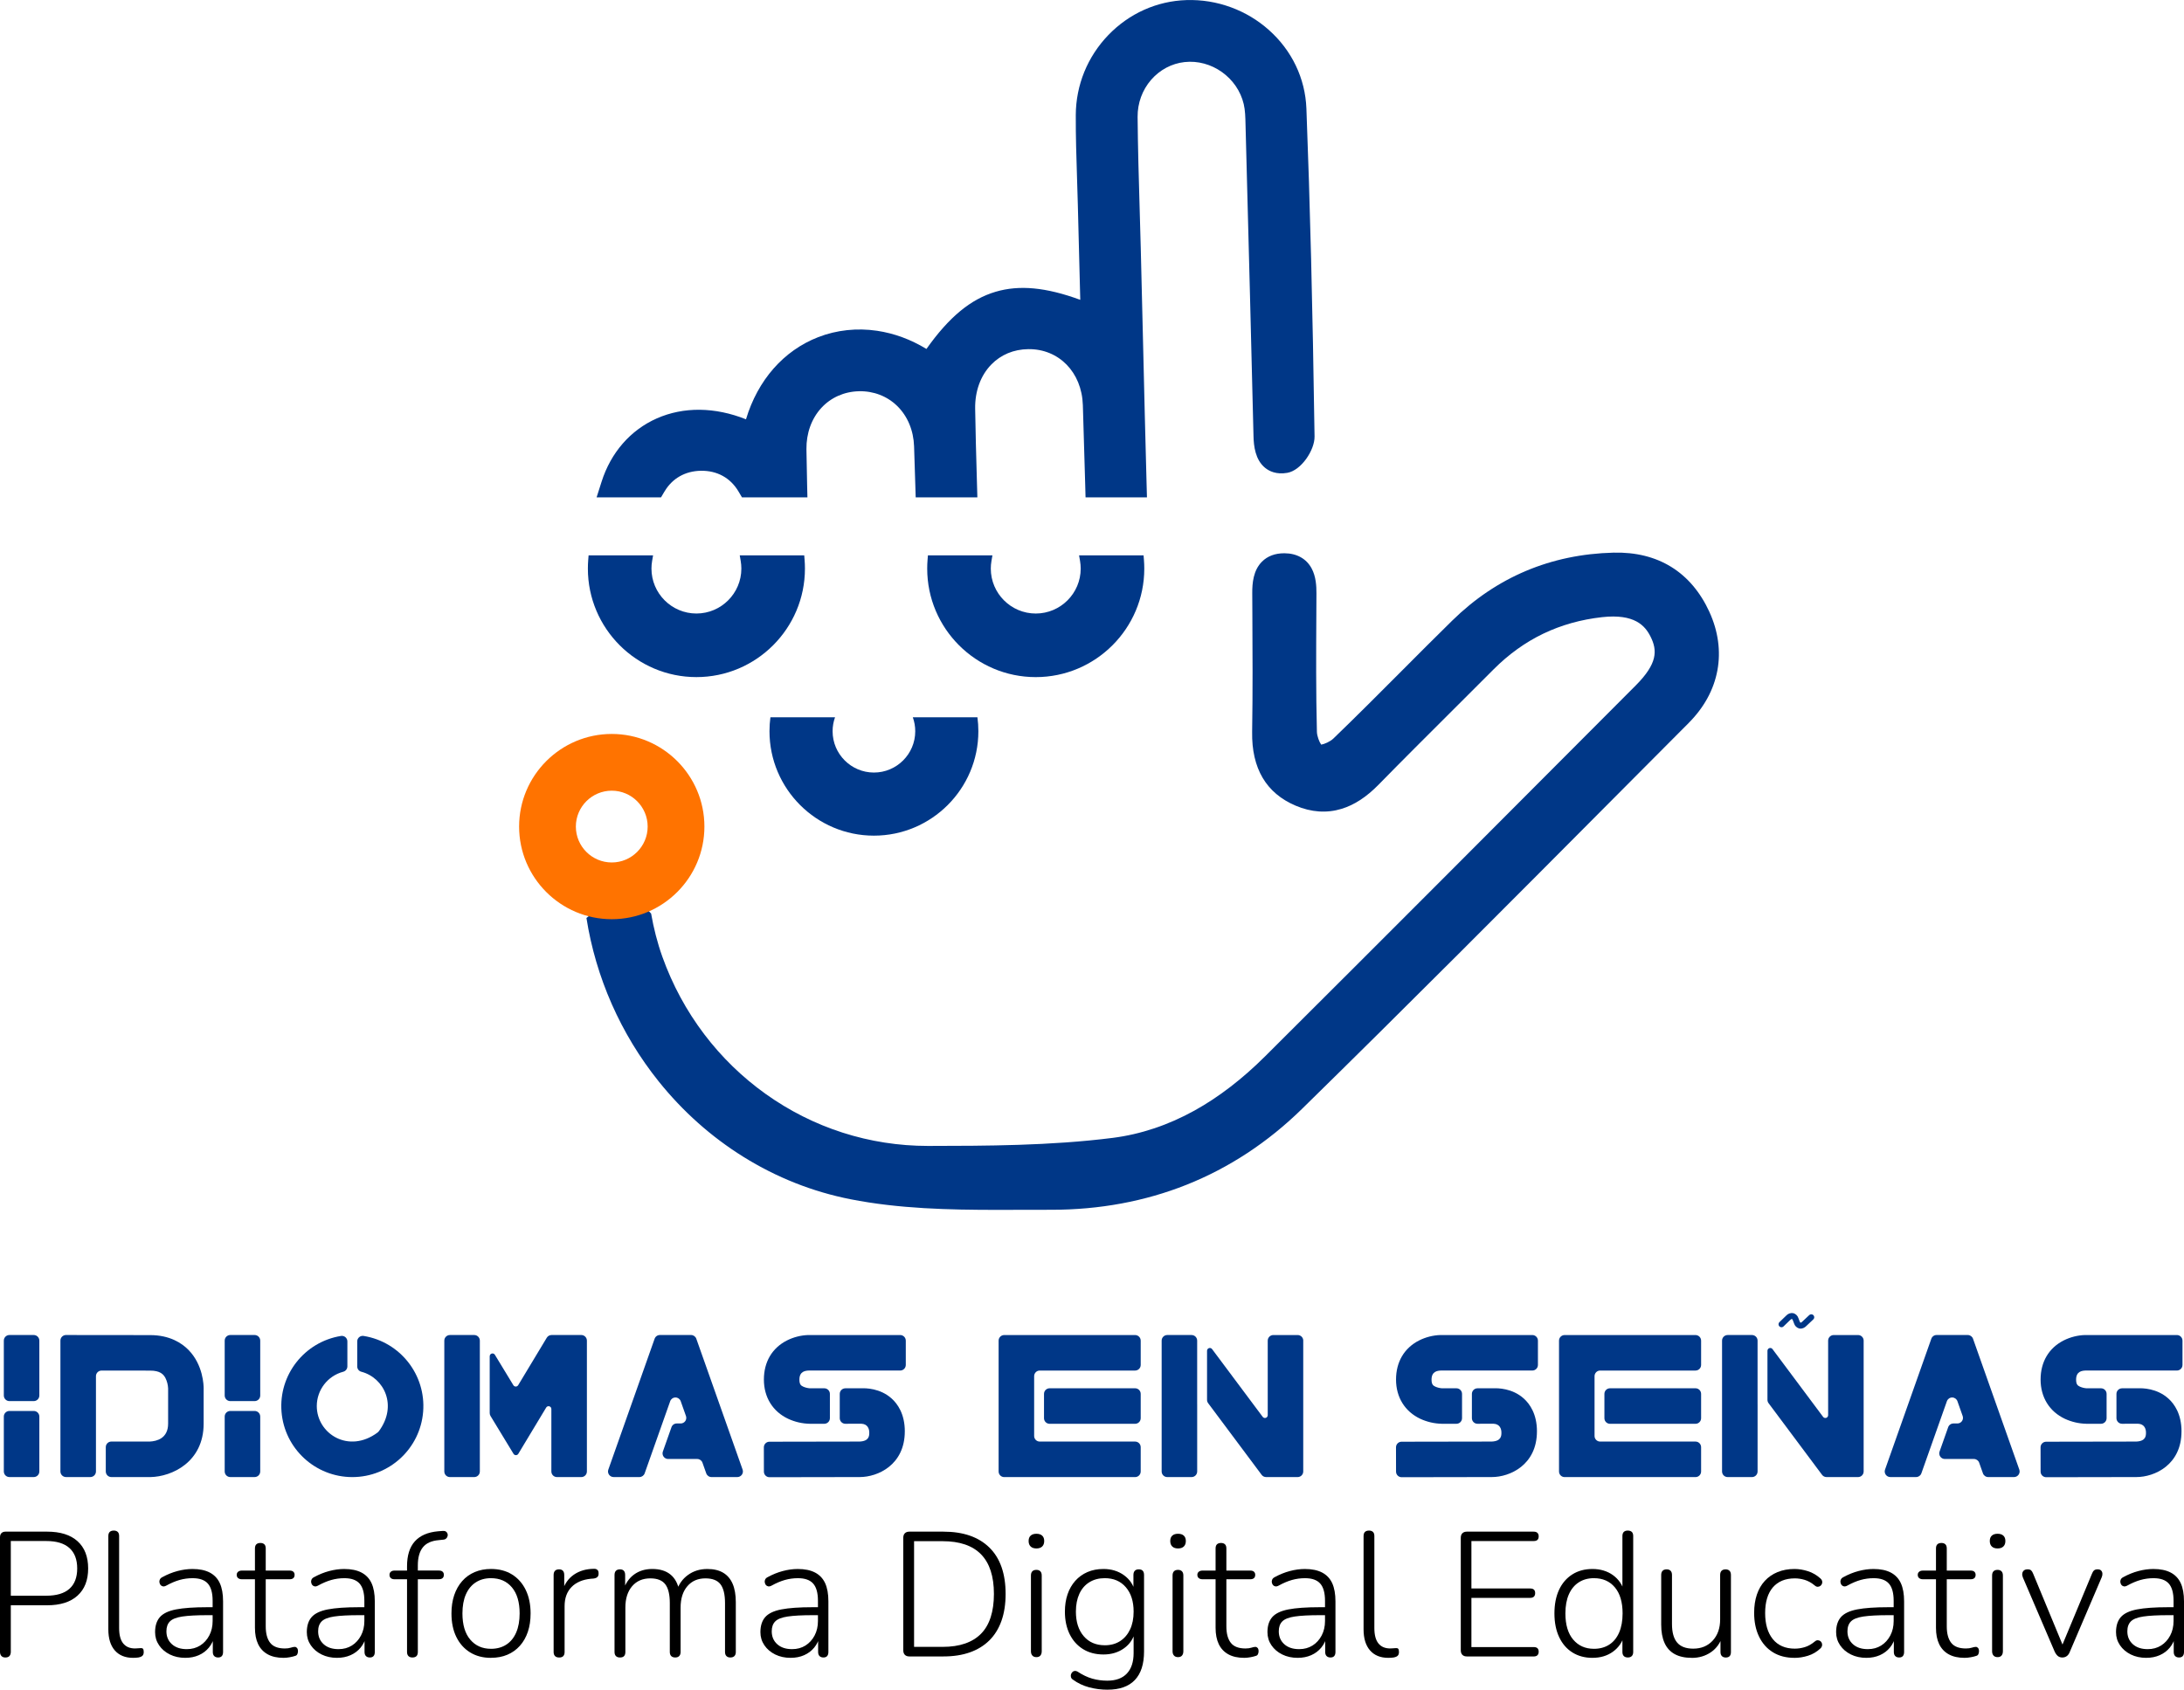 <?xml version="1.0" encoding="UTF-8"?>
<svg id="Capa_2" data-name="Capa 2" xmlns="http://www.w3.org/2000/svg" viewBox="0 0 1530.08 1184.07">
  <defs>
    <style>
      .cls-1 {
        fill: #003787;
      }

      .cls-2 {
        fill: #ff7300;
      }
    </style>
  </defs>
  <g id="Layer_1" data-name="Layer 1">
    <g>
      <g>
        <path class="cls-1" d="m388.4,570.64c.06-.14.12-.29.18-.44-2.4,4.84-.75,1.82-.18.44Z"/>
        <path class="cls-1" d="m1197.61,428.84h0c-12.85-27.99-36.1-42.36-67.21-41.57-43.9,1.11-81.93,17.14-113.02,47.65-11.92,11.7-23.89,23.71-35.46,35.32-15.58,15.63-31.68,31.79-47.81,47.33-2.24,2.16-6.37,3.91-8.5,4.24-1.26-1.74-2.92-5.87-3-8.96-.7-27.58-.55-55.72-.4-82.93.02-4.71.05-9.41.07-14.12.02-5.19-.34-11.87-3.39-17.52-3.66-6.79-10.43-10.55-19.05-10.58h-.11c-6.46,0-11.71,1.98-15.61,5.88-6.1,6.11-6.85,15.04-6.81,22.14.02,4.35.04,8.69.07,13.04.15,27.58.3,56.1-.15,84.09-.42,25.58,9.84,42.98,30.49,51.73,10.97,4.65,21.8,5.39,32.19,2.21,8.99-2.75,17.49-8.32,25.99-17.01,16.86-17.23,34.24-34.54,51.04-51.29,9.66-9.63,19.65-19.58,29.44-29.42,10.48-10.53,22.19-18.94,34.8-25.01,12.57-6.04,26.44-9.94,41.2-11.58,22.76-2.52,30.1,5.93,33.95,13.59,4.93,9.79,4.91,18.95-10.39,34.3-92.35,92.66-175.62,176.17-259.61,259.84-15.88,15.82-32.48,28.59-49.35,37.95-18.48,10.26-37.81,16.72-57.45,19.22-43.68,5.54-89.09,5.59-129.15,5.64h-.24c-41.03,0-80.38-12.61-113.8-36.48-16.35-11.68-30.82-25.75-43.01-41.85-12.42-16.4-22.27-34.62-29.26-54.15-3.6-10.06-6.13-20.18-7.91-30.37-.07-.06-.14-.12-.2-.18-3.42-3.14-5.45-8.59-5.45-13.16,0-5.17,2.11-8.81,5.09-12.69.05-.06.1-.13.15-.21.43-.59.88-1.17,1.31-1.75.96-1.3,1.91-2.62,2.84-3.94,1.71-2.43,3.36-4.9,4.94-7.41,3-4.77,5.65-9.71,8.02-14.82.06-.14.11-.27.16-.41.52-1.37,1.01-2.76,1.45-4.16.7-2.2,1.28-4.43,1.74-6.68-.08-.78.32-2.79.34-3.27.05-1.49-.02-2.96-.12-4.44-.06-.43-.13-.88-.22-1.25-.19-.8-.41-1.58-.66-2.37-.35-.71-.68-1.72-.88-2.1-.57-1.05-1.19-2.06-1.86-3.05-.3-.45-.64-.87-.93-1.33-.96-1.5,1.64,2.47,1.65,2.13.01-1.2-3.94-4.26-4.8-5.05-.91-.83-1.95-1.56-2.84-2.41.5.47.89.84,1.19,1.13.89.78,1.43,1.34,0,0-.45-.39-.98-.83-1.4-1.11-2.22-1.49-4.52-2.84-6.88-4.09-1.53-.81-3.09-1.58-4.67-2.31-.59-.27-1.25-.51-1.84-.8-3.36-1.39-6.69-2.87-10.01-4.37-.53-.22-1.06-.43-1.6-.65-1.28-.51-2.57-1-3.87-1.47-2.82-1.02-5.67-1.95-8.56-2.72-1.73-.46-3.47-.87-5.23-1.21-.35-.07-.69-.13-1.04-.18-1.29-.06-2.57-.19-3.86-.2-1.03,0-2.78.41-3.96.31-.26.06-.51.13-.76.2-.07.18-.51.45-1.51.63-2.65,2.5-4.97,5.3-7.27,8.11-.14.19-.28.37-.42.56-.72.98-1.44,1.98-2.14,2.98-1.35,1.92-2.66,3.87-3.94,5.84-2.6,4.01-5.06,8.12-7.31,12.33-1.12,2.1-2.2,4.22-3.2,6.38-.11.25-.23.5-.34.74-.07.23-.12.42-.17.54-.21.58-.38,1.17-.54,1.76.68-1.3,1.36-2.59,2.02-3.89.71-1.76,1.5-3.83,2.41-5.57,1.82-3.49,4.84-6.6,8.22-8.61,4.11-2.45,8.56-3.31,13-2.98,5.01-5.83,11.9-9.67,20.69-9.66,15.51.02,27.89,12.59,27.51,28.11-.07,2.9-.43,5.91-1.05,8.9.92,2.18,1.47,4.56,1.58,7.04.36,8.06-5.57,15.16-12.96,17.65-.11.94-.23,1.87-.39,2.8-.96,5.55-5.88,9.99-10.77,12.06-5.73,2.42-11.05,1.74-16.56-.94-1.03-.5-2.01-1.07-2.94-1.68.52,3.65,1.01,7.31,1.34,10.99.57,6.3-2.87,11.69-7.8,15.01,6.51,41.54,23.94,81.29,50.62,114.56,16.88,21.04,36.82,38.8,59.27,52.8,23.27,14.51,48.56,24.53,75.15,29.77,33.74,6.65,68.8,7.45,103.18,7.45,5.42,0,10.82-.02,16.2-.04,6.8-.03,13.84-.05,20.71-.03.23,0,.45,0,.68,0,33.59,0,65.42-5.9,94.61-17.53,29.77-11.86,57-29.76,80.93-53.21,73.15-71.67,146.57-145.47,217.57-216.85,17.42-17.51,35.43-35.62,53.16-53.41,10.91-10.95,17.73-23.41,20.26-37.03,2.48-13.36.55-27.51-5.61-40.9Z"/>
        <path class="cls-1" d="m465.56,344.41c5.41-9.17,14.45-14.33,25.46-14.51,11.37-.19,20.73,4.96,26.37,14.52l2.44,4.13h45.84l-.21-8.6c-.24-9.67-.39-17.67-.48-25.17-.13-11.18,3.56-21.43,10.39-28.88,6.69-7.3,16.03-11.47,26.28-11.73,10.28-.27,19.85,3.41,26.94,10.34,7.23,7.08,11.42,17.11,11.8,28.25.28,8.34.57,17.38.88,27.65l.25,8.14h43.21l-.4-14.08c-.45-15.78-.91-32.1-1.15-48.13-.18-12.23,3.82-23.18,11.27-30.85,6.75-6.94,15.69-10.68,25.88-10.82,21.45-.3,37.56,16.18,38.3,39.17.59,18.16,1.15,37.18,1.67,56.54l.22,8.17h43.02l-.24-8.63c-.9-32.55-1.68-65.66-2.44-97.68-.52-22.27-1.07-45.3-1.65-67.95-.23-9.15-.51-18.45-.77-27.45-.62-21.29-1.27-43.31-1.45-64.92-.08-9.63,3.29-18.86,9.48-25.99,6.09-7,14.38-11.42,23.36-12.42,18.87-2.11,37.11,10.82,41.51,29.44,1.03,4.34,1.14,9.22,1.26,14.38.02.65.03,1.31.05,1.96,2.32,87.3,4.03,154.04,5.54,216.4.16,6.78,1.18,16.45,8.1,22.13,2.86,2.35,7.88,4.86,15.56,3.53,9.83-1.71,19.26-16.03,19.11-25.47-1.38-92.22-3.14-163.1-5.71-229.83-.81-21.15-10.18-40.72-26.36-55.1-7.74-6.88-16.62-12.2-26.39-15.8-10.06-3.71-20.58-5.42-31.29-5.09-20.67.64-40.1,9.34-54.7,24.48-14.62,15.16-22.73,35.06-22.83,56.05-.07,14.73.41,29.63.87,44.04.2,6.23.41,12.67.57,18.99.46,18.2.93,36.39,1.4,54.88l.3,11.61c-24.09-8.83-42.73-10.55-59.3-5.65-17.42,5.15-32.58,17.63-48.47,40.07-10.98-6.67-22.58-10.94-34.58-12.73-14.06-2.09-28.3-.56-41.19,4.44-24.32,9.44-42.41,30.16-50.65,57.6-21.7-8.67-43.71-8.93-62.47-.64-18.45,8.16-32.2,23.93-38.71,44.41l-3.48,10.94h45.12l2.44-4.13Z"/>
        <path class="cls-1" d="m487.89,474.48c41.93,0,76.04-34.11,76.04-76.04,0-2.04-.08-4.13-.25-6.19l-.25-3.09h-45.18l.68,3.93c.3,1.75.46,3.55.46,5.34,0,17.36-14.13,31.49-31.49,31.49s-31.49-14.13-31.49-31.49c0-1.79.15-3.59.46-5.34l.68-3.93h-45.18l-.25,3.09c-.17,2.06-.25,4.14-.25,6.19,0,41.93,34.11,76.04,76.04,76.04Z"/>
        <path class="cls-1" d="m695.27,389.17h-45.18l-.25,3.09c-.17,2.06-.25,4.14-.25,6.19,0,41.93,34.11,76.04,76.04,76.04s76.04-34.11,76.04-76.04c0-2.04-.08-4.13-.25-6.19l-.25-3.09h-45.18l.68,3.93c.3,1.75.46,3.55.46,5.34,0,17.36-14.13,31.49-31.49,31.49s-31.49-14.13-31.49-31.49c0-1.79.15-3.59.46-5.34l.68-3.93Z"/>
        <path class="cls-1" d="m539.74,502.66c-.43,3.19-.65,6.45-.65,9.76,0,40.35,32.83,73.17,73.17,73.17s73.17-32.83,73.17-73.17c0-3.31-.23-6.57-.65-9.76h-45.27c1.1,3.05,1.7,6.34,1.7,9.76,0,15.96-12.99,28.95-28.95,28.95s-28.95-12.99-28.95-28.95c0-3.42.6-6.71,1.7-9.76h-45.27Z"/>
        <path class="cls-2" d="m428.59,644.14c-35.79,0-64.91-29.12-64.91-64.91s29.12-64.91,64.91-64.91,64.91,29.12,64.91,64.91-29.12,64.91-64.91,64.91Zm0-90.06c-13.87,0-25.15,11.28-25.15,25.15s11.28,25.15,25.15,25.15,25.15-11.28,25.15-25.15-11.28-25.15-25.15-25.15Z"/>
      </g>
      <g>
        <path d="m3.72,1161.5c-1.16,0-2.07-.35-2.73-1.05-.66-.7-.99-1.67-.99-2.92v-80.25c0-1.32.35-2.31,1.05-2.98.7-.66,1.63-.99,2.79-.99h29.15c9.26,0,16.37,2.23,21.33,6.7,4.96,4.47,7.44,10.83,7.44,19.1s-2.48,14.53-7.44,19.04c-4.96,4.51-12.07,6.76-21.33,6.76H7.57v32.62c0,1.24-.31,2.21-.93,2.92s-1.59,1.05-2.91,1.05Zm3.85-43.29h24.81c7.19,0,12.61-1.61,16.25-4.84,3.64-3.22,5.46-7.98,5.46-14.26s-1.82-11.06-5.46-14.33c-3.64-3.27-9.05-4.9-16.25-4.9H7.57v38.33Z"/>
        <path d="m93.27,1161.75c-5.54,0-9.82-1.74-12.84-5.21-3.02-3.47-4.53-8.39-4.53-14.76v-65.37c0-1.32.33-2.29.99-2.92.66-.62,1.61-.93,2.85-.93,1.16,0,2.07.31,2.73.93.66.62.99,1.59.99,2.92v64.5c0,4.8.95,8.37,2.85,10.73,1.9,2.36,4.67,3.53,8.31,3.53.83,0,1.53-.04,2.11-.12.58-.08,1.16-.12,1.74-.12.74-.08,1.3.06,1.67.43.37.37.56,1.14.56,2.29s-.29,2.03-.87,2.6c-.58.58-1.53.99-2.85,1.24-.58.08-1.18.14-1.8.19-.62.04-1.26.06-1.92.06Z"/>
        <path d="m129.86,1161.75c-4.05,0-7.67-.79-10.85-2.36-3.18-1.57-5.71-3.72-7.57-6.45-1.86-2.73-2.79-5.79-2.79-9.18,0-4.47,1.12-7.98,3.35-10.54,2.23-2.56,5.99-4.36,11.29-5.4,5.29-1.03,12.57-1.55,21.83-1.55h5.33v5.58h-5.21c-7.44,0-13.25.31-17.43.93-4.18.62-7.09,1.76-8.74,3.41-1.66,1.66-2.48,3.97-2.48,6.95,0,3.72,1.28,6.74,3.85,9.05,2.56,2.32,6.03,3.47,10.42,3.47,3.55,0,6.68-.85,9.36-2.54,2.69-1.69,4.82-4.03,6.39-7.01,1.57-2.98,2.36-6.37,2.36-10.17v-14.14c0-5.54-1.12-9.57-3.35-12.09-2.23-2.52-5.79-3.78-10.67-3.78-3.14,0-6.18.42-9.12,1.24-2.94.83-6.06,2.15-9.36,3.97-.91.5-1.72.66-2.42.5-.7-.16-1.24-.5-1.61-.99-.37-.5-.62-1.1-.74-1.8-.12-.7-.02-1.38.31-2.05.33-.66.91-1.2,1.74-1.61,3.47-1.9,7.01-3.33,10.6-4.28,3.6-.95,7.09-1.43,10.48-1.43,4.88,0,8.91.83,12.09,2.48,3.18,1.66,5.54,4.14,7.07,7.44,1.53,3.31,2.29,7.57,2.29,12.78v35.47c0,1.24-.29,2.19-.87,2.85-.58.66-1.45.99-2.6.99s-2.07-.33-2.73-.99c-.66-.66-.99-1.61-.99-2.85v-11.41h1.24c-.74,3.22-2.07,6-3.97,8.31-1.9,2.32-4.26,4.09-7.07,5.33-2.81,1.24-5.95,1.86-9.43,1.86Z"/>
        <path d="m198.7,1161.75c-4.47,0-8.19-.83-11.16-2.48-2.98-1.65-5.21-4.03-6.7-7.13-1.49-3.1-2.23-6.92-2.23-11.47v-33.99h-9.18c-1.08,0-1.94-.27-2.6-.81-.66-.54-.99-1.3-.99-2.29,0-.91.33-1.63.99-2.17.66-.54,1.53-.81,2.6-.81h9.18v-15.5c0-1.32.33-2.29.99-2.92.66-.62,1.61-.93,2.85-.93,1.16,0,2.07.31,2.73.93.66.62.99,1.59.99,2.92v15.5h16.75c1.16,0,2.03.27,2.6.81.58.54.87,1.26.87,2.17,0,.99-.29,1.76-.87,2.29-.58.54-1.45.81-2.6.81h-16.75v32.99c0,5.05,1.03,8.89,3.1,11.54,2.07,2.65,5.5,3.97,10.3,3.97,1.65,0,3.04-.19,4.16-.56,1.12-.37,2.05-.56,2.79-.56.58,0,1.1.25,1.55.74.45.5.68,1.28.68,2.36,0,.66-.15,1.32-.43,1.98-.29.66-.81,1.08-1.55,1.24-.91.33-2.15.64-3.72.93-1.57.29-3.02.43-4.34.43Z"/>
        <path d="m236.16,1161.75c-4.05,0-7.67-.79-10.85-2.36-3.18-1.57-5.71-3.72-7.57-6.45-1.86-2.73-2.79-5.79-2.79-9.18,0-4.47,1.12-7.98,3.35-10.54,2.23-2.56,5.99-4.36,11.29-5.4,5.29-1.03,12.57-1.55,21.83-1.55h5.33v5.58h-5.21c-7.44,0-13.25.31-17.43.93-4.18.62-7.09,1.76-8.74,3.41-1.65,1.66-2.48,3.97-2.48,6.95,0,3.72,1.28,6.74,3.85,9.05,2.56,2.32,6.04,3.47,10.42,3.47,3.55,0,6.68-.85,9.36-2.54,2.69-1.69,4.82-4.03,6.39-7.01,1.57-2.98,2.36-6.37,2.36-10.17v-14.14c0-5.54-1.12-9.57-3.35-12.09-2.23-2.52-5.79-3.78-10.67-3.78-3.14,0-6.18.42-9.12,1.24-2.94.83-6.06,2.15-9.37,3.97-.91.5-1.72.66-2.42.5-.7-.16-1.24-.5-1.61-.99s-.62-1.1-.74-1.8c-.12-.7-.02-1.38.31-2.05.33-.66.91-1.2,1.74-1.61,3.47-1.9,7.01-3.33,10.61-4.28,3.6-.95,7.09-1.43,10.48-1.43,4.88,0,8.91.83,12.09,2.48,3.18,1.66,5.54,4.14,7.07,7.44,1.53,3.31,2.29,7.57,2.29,12.78v35.47c0,1.24-.29,2.19-.87,2.85-.58.66-1.45.99-2.6.99s-2.07-.33-2.73-.99c-.66-.66-.99-1.61-.99-2.85v-11.41h1.24c-.74,3.22-2.07,6-3.97,8.31-1.9,2.32-4.26,4.09-7.07,5.33-2.81,1.24-5.95,1.86-9.43,1.86Z"/>
        <path d="m289,1161.5c-1.24,0-2.19-.33-2.85-.99-.66-.66-.99-1.61-.99-2.85v-50.98h-8.81c-1.08,0-1.92-.27-2.54-.81-.62-.54-.93-1.3-.93-2.29,0-.91.31-1.63.93-2.17.62-.54,1.47-.81,2.54-.81h10.79l-1.98,1.98v-4.96c0-7.61,1.82-13.44,5.46-17.49,3.64-4.05,9.05-6.41,16.25-7.07l3.35-.25c.91-.08,1.63.06,2.17.43.54.37.91.85,1.12,1.43.21.58.23,1.18.06,1.8-.17.62-.48,1.16-.93,1.61s-1.01.72-1.67.81l-3.47.37c-5.13.41-8.87,2.09-11.23,5.02-2.36,2.94-3.54,7.17-3.54,12.71v5.33l-1.12-1.74h15.88c1.16,0,2.03.27,2.6.81.58.54.87,1.26.87,2.17,0,.99-.29,1.76-.87,2.29-.58.54-1.45.81-2.6.81h-14.76v50.98c0,2.56-1.24,3.84-3.72,3.84Z"/>
        <path d="m343.95,1161.75c-5.62,0-10.5-1.28-14.64-3.85-4.14-2.56-7.34-6.16-9.61-10.79-2.28-4.63-3.41-10.13-3.41-16.5,0-4.71.64-8.97,1.92-12.78,1.28-3.8,3.14-7.09,5.58-9.86,2.44-2.77,5.37-4.88,8.81-6.33,3.43-1.45,7.21-2.17,11.35-2.17,5.71,0,10.62,1.28,14.76,3.85,4.13,2.56,7.34,6.18,9.61,10.85,2.27,4.67,3.41,10.15,3.41,16.43,0,4.8-.64,9.1-1.92,12.9-1.28,3.8-3.14,7.07-5.58,9.8-2.44,2.73-5.35,4.82-8.74,6.26-3.39,1.45-7.24,2.17-11.54,2.17Zm0-6.33c4.13,0,7.71-.97,10.73-2.92,3.02-1.94,5.33-4.78,6.95-8.5,1.61-3.72,2.42-8.19,2.42-13.4,0-7.85-1.8-13.93-5.4-18.23-3.6-4.3-8.5-6.45-14.7-6.45-4.05,0-7.59.97-10.6,2.92-3.02,1.94-5.33,4.76-6.95,8.43-1.61,3.68-2.42,8.12-2.42,13.33,0,7.94,1.82,14.06,5.46,18.36,3.64,4.3,8.48,6.45,14.51,6.45Z"/>
        <path d="m391.7,1161.5c-1.24,0-2.19-.33-2.85-.99-.66-.66-.99-1.61-.99-2.85v-53.96c0-1.32.33-2.31.99-2.98s1.61-.99,2.85-.99c1.16,0,2.05.33,2.67.99.62.66.93,1.65.93,2.98v11.04h-1.24c1.49-4.88,4.16-8.64,8-11.29,3.85-2.65,8.45-4.01,13.83-4.09.99-.08,1.82.12,2.48.62.66.5.99,1.28.99,2.36.08,1.16-.17,2.05-.74,2.67-.58.62-1.53,1.01-2.85,1.18l-1.74.12c-5.87.58-10.42,2.52-13.64,5.83-3.22,3.31-4.84,7.77-4.84,13.4v32.13c0,1.24-.31,2.19-.93,2.85-.62.66-1.59.99-2.92.99Z"/>
        <path d="m434.37,1161.5c-1.24,0-2.19-.33-2.85-.99-.66-.66-.99-1.61-.99-2.85v-53.96c0-1.32.33-2.31.99-2.98.66-.66,1.61-.99,2.85-.99,1.16,0,2.05.33,2.67.99.62.66.93,1.65.93,2.98v11.78l-1.36-.87c1.49-4.88,4.01-8.62,7.57-11.23,3.55-2.6,7.81-3.91,12.78-3.91,5.29,0,9.53,1.28,12.71,3.85,3.18,2.56,5.27,6.41,6.26,11.54h-1.86c1.41-4.63,4.03-8.35,7.88-11.16,3.85-2.81,8.37-4.22,13.58-4.22,4.47,0,8.17.87,11.1,2.61,2.93,1.74,5.15,4.32,6.64,7.75,1.49,3.43,2.23,7.75,2.23,12.96v34.85c0,1.24-.33,2.19-.99,2.85-.66.66-1.61.99-2.85.99-1.16,0-2.07-.33-2.73-.99-.66-.66-.99-1.61-.99-2.85v-34.23c0-6.03-1.05-10.44-3.16-13.21-2.11-2.77-5.64-4.16-10.6-4.16-5.29,0-9.51,1.84-12.65,5.52-3.14,3.68-4.71,8.66-4.71,14.95v31.13c0,1.24-.33,2.19-.99,2.85-.66.66-1.57.99-2.73.99-1.24,0-2.19-.33-2.85-.99-.66-.66-.99-1.61-.99-2.85v-34.23c0-6.03-1.05-10.44-3.16-13.21-2.11-2.77-5.6-4.16-10.48-4.16-5.38,0-9.63,1.84-12.78,5.52-3.14,3.68-4.71,8.66-4.71,14.95v31.13c0,2.56-1.24,3.84-3.72,3.84Z"/>
        <path d="m553.94,1161.75c-4.05,0-7.67-.79-10.85-2.36-3.18-1.57-5.71-3.72-7.57-6.45-1.86-2.73-2.79-5.79-2.79-9.18,0-4.47,1.12-7.98,3.35-10.54,2.23-2.56,5.99-4.36,11.29-5.4,5.29-1.03,12.57-1.55,21.83-1.55h5.33v5.58h-5.21c-7.44,0-13.25.31-17.43.93-4.18.62-7.09,1.76-8.74,3.41-1.66,1.66-2.48,3.97-2.48,6.95,0,3.72,1.28,6.74,3.85,9.05,2.56,2.32,6.03,3.47,10.42,3.47,3.55,0,6.68-.85,9.36-2.54,2.69-1.69,4.82-4.03,6.39-7.01,1.57-2.98,2.36-6.37,2.36-10.17v-14.14c0-5.54-1.12-9.57-3.35-12.09-2.23-2.52-5.79-3.78-10.67-3.78-3.14,0-6.18.42-9.12,1.24-2.94.83-6.06,2.15-9.36,3.97-.91.5-1.72.66-2.42.5-.7-.16-1.24-.5-1.61-.99-.37-.5-.62-1.1-.74-1.8-.12-.7-.02-1.38.31-2.05.33-.66.91-1.2,1.74-1.61,3.47-1.9,7.01-3.33,10.6-4.28,3.6-.95,7.09-1.43,10.48-1.43,4.88,0,8.91.83,12.09,2.48,3.18,1.66,5.54,4.14,7.07,7.44,1.53,3.31,2.29,7.57,2.29,12.78v35.47c0,1.24-.29,2.19-.87,2.85-.58.66-1.45.99-2.6.99s-2.07-.33-2.73-.99c-.66-.66-.99-1.61-.99-2.85v-11.41h1.24c-.74,3.22-2.07,6-3.97,8.31-1.9,2.32-4.26,4.09-7.07,5.33-2.81,1.24-5.95,1.86-9.43,1.86Z"/>
        <path d="m637.04,1160.76c-1.32,0-2.36-.37-3.1-1.12-.74-.74-1.12-1.82-1.12-3.22v-78.76c0-1.4.37-2.48,1.12-3.22.74-.74,1.78-1.12,3.1-1.12h23.94c13.89,0,24.62,3.72,32.19,11.16,7.57,7.44,11.35,18.28,11.35,32.5,0,7.11-.97,13.4-2.91,18.85-1.94,5.46-4.78,10.03-8.5,13.71-3.72,3.68-8.27,6.47-13.64,8.37-5.38,1.9-11.54,2.85-18.48,2.85h-23.94Zm3.35-6.7h19.97c6.04,0,11.31-.79,15.81-2.36,4.51-1.57,8.25-3.89,11.23-6.95,2.98-3.06,5.21-6.92,6.7-11.6,1.49-4.67,2.23-10.07,2.23-16.19,0-12.32-3-21.56-8.99-27.72-6-6.16-14.99-9.24-26.98-9.24h-19.97v74.05Z"/>
        <path d="m726.1,1085.09c-1.74,0-3.08-.45-4.03-1.36-.95-.91-1.43-2.19-1.43-3.85s.47-2.91,1.43-3.78c.95-.87,2.29-1.3,4.03-1.3s3.08.43,4.03,1.3c.95.87,1.43,2.13,1.43,3.78s-.48,2.94-1.43,3.85c-.95.91-2.29,1.36-4.03,1.36Zm0,76.16c-1.24,0-2.19-.37-2.85-1.12-.66-.74-.99-1.74-.99-2.98v-53.09c0-1.32.33-2.31.99-2.98s1.61-.99,2.85-.99c1.16,0,2.07.33,2.73.99.66.66.99,1.66.99,2.98v53.09c0,1.24-.31,2.23-.93,2.98-.62.74-1.55,1.12-2.79,1.12Z"/>
        <path d="m775.96,1184.07c-4.47,0-8.79-.56-12.96-1.67-4.18-1.12-7.96-2.92-11.35-5.4-.66-.41-1.1-.95-1.3-1.61-.21-.66-.23-1.3-.06-1.92.16-.62.47-1.18.93-1.67.45-.5.99-.79,1.61-.87.62-.08,1.26.04,1.92.37,3.64,2.4,7.13,4.07,10.48,5.02,3.35.95,6.84,1.43,10.48,1.43,6.04,0,10.62-1.67,13.77-5.02,3.14-3.35,4.71-8.12,4.71-14.33v-15.38h1.24c-1.24,5.13-3.89,9.14-7.94,12.03-4.05,2.9-8.85,4.34-14.39,4.34s-10.34-1.26-14.39-3.78c-4.05-2.52-7.17-6.03-9.37-10.54-2.19-4.51-3.29-9.74-3.29-15.69,0-4.47.62-8.52,1.86-12.16,1.24-3.64,3.04-6.78,5.4-9.43,2.36-2.65,5.19-4.69,8.5-6.14,3.31-1.45,7.07-2.17,11.29-2.17,5.54,0,10.34,1.47,14.39,4.4,4.05,2.94,6.66,6.88,7.81,11.85l-1.24.74v-12.78c0-1.32.33-2.31.99-2.98s1.57-.99,2.73-.99c1.24,0,2.17.33,2.79.99.62.66.93,1.65.93,2.98v53.58c0,8.85-2.15,15.52-6.45,20.03-4.3,4.51-10.67,6.76-19.1,6.76Zm-1.98-31.13c4.13,0,7.71-.97,10.73-2.91,3.02-1.94,5.35-4.67,7.01-8.19,1.65-3.51,2.48-7.67,2.48-12.47,0-7.19-1.82-12.9-5.46-17.12-3.64-4.22-8.56-6.33-14.76-6.33-4.14,0-7.73.95-10.79,2.85-3.06,1.9-5.4,4.61-7.01,8.12-1.61,3.52-2.42,7.67-2.42,12.47,0,7.19,1.82,12.92,5.46,17.18,3.64,4.26,8.56,6.39,14.76,6.39Z"/>
        <path d="m825.32,1085.09c-1.74,0-3.08-.45-4.03-1.36-.95-.91-1.43-2.19-1.43-3.85s.47-2.91,1.43-3.78c.95-.87,2.29-1.3,4.03-1.3s3.08.43,4.03,1.3c.95.87,1.43,2.13,1.43,3.78s-.48,2.94-1.43,3.85c-.95.91-2.29,1.36-4.03,1.36Zm0,76.16c-1.24,0-2.19-.37-2.85-1.12-.66-.74-.99-1.74-.99-2.98v-53.09c0-1.32.33-2.31.99-2.98s1.61-.99,2.85-.99c1.16,0,2.07.33,2.73.99.66.66.99,1.66.99,2.98v53.09c0,1.24-.31,2.23-.93,2.98-.62.74-1.55,1.12-2.79,1.12Z"/>
        <path d="m871.71,1161.75c-4.47,0-8.19-.83-11.16-2.48-2.98-1.65-5.21-4.03-6.7-7.13-1.49-3.1-2.23-6.92-2.23-11.47v-33.99h-9.18c-1.08,0-1.94-.27-2.6-.81-.66-.54-.99-1.3-.99-2.29,0-.91.33-1.63.99-2.17.66-.54,1.53-.81,2.6-.81h9.18v-15.5c0-1.32.33-2.29.99-2.92.66-.62,1.61-.93,2.85-.93,1.16,0,2.07.31,2.73.93.66.62.99,1.59.99,2.92v15.5h16.74c1.16,0,2.03.27,2.6.81.58.54.87,1.26.87,2.17,0,.99-.29,1.76-.87,2.29-.58.54-1.45.81-2.6.81h-16.74v32.99c0,5.05,1.03,8.89,3.1,11.54,2.07,2.65,5.5,3.97,10.29,3.97,1.65,0,3.04-.19,4.16-.56,1.12-.37,2.05-.56,2.79-.56.58,0,1.1.25,1.55.74.45.5.68,1.28.68,2.36,0,.66-.15,1.32-.43,1.98-.29.66-.81,1.08-1.55,1.24-.91.33-2.15.64-3.72.93-1.57.29-3.02.43-4.34.43Z"/>
        <path d="m909.17,1161.75c-4.05,0-7.67-.79-10.85-2.36-3.18-1.57-5.71-3.72-7.57-6.45s-2.79-5.79-2.79-9.18c0-4.47,1.12-7.98,3.35-10.54,2.23-2.56,5.99-4.36,11.29-5.4,5.29-1.03,12.57-1.55,21.83-1.55h5.33v5.58h-5.21c-7.44,0-13.25.31-17.43.93-4.18.62-7.09,1.76-8.74,3.41-1.66,1.66-2.48,3.97-2.48,6.95,0,3.72,1.28,6.74,3.85,9.05,2.56,2.32,6.04,3.47,10.42,3.47,3.55,0,6.68-.85,9.37-2.54,2.69-1.69,4.82-4.03,6.39-7.01,1.57-2.98,2.36-6.37,2.36-10.17v-14.14c0-5.54-1.12-9.57-3.35-12.09-2.23-2.52-5.79-3.78-10.67-3.78-3.14,0-6.18.42-9.12,1.24-2.94.83-6.06,2.15-9.36,3.97-.91.5-1.72.66-2.42.5-.7-.16-1.24-.5-1.61-.99-.37-.5-.62-1.1-.74-1.8-.12-.7-.02-1.38.31-2.05.33-.66.91-1.2,1.74-1.61,3.47-1.9,7.01-3.33,10.6-4.28,3.6-.95,7.09-1.43,10.48-1.43,4.88,0,8.91.83,12.09,2.48,3.18,1.66,5.54,4.14,7.07,7.44,1.53,3.31,2.29,7.57,2.29,12.78v35.47c0,1.24-.29,2.19-.87,2.85-.58.66-1.45.99-2.6.99s-2.07-.33-2.73-.99c-.66-.66-.99-1.61-.99-2.85v-11.41h1.24c-.74,3.22-2.07,6-3.97,8.31-1.9,2.32-4.26,4.09-7.07,5.33-2.81,1.24-5.95,1.86-9.43,1.86Z"/>
        <path d="m972.67,1161.75c-5.54,0-9.82-1.74-12.84-5.21-3.02-3.47-4.53-8.39-4.53-14.76v-65.37c0-1.32.33-2.29.99-2.92.66-.62,1.61-.93,2.85-.93,1.16,0,2.07.31,2.73.93.66.62.99,1.59.99,2.92v64.5c0,4.8.95,8.37,2.85,10.73,1.9,2.36,4.67,3.53,8.31,3.53.83,0,1.53-.04,2.11-.12.58-.08,1.16-.12,1.74-.12.74-.08,1.3.06,1.67.43.37.37.56,1.14.56,2.29s-.29,2.03-.87,2.6c-.58.58-1.53.99-2.85,1.24-.58.08-1.18.14-1.8.19-.62.04-1.26.06-1.92.06Z"/>
        <path d="m1027.62,1160.76c-1.32,0-2.36-.37-3.1-1.12-.74-.74-1.12-1.82-1.12-3.22v-78.76c0-1.4.37-2.48,1.12-3.22.74-.74,1.78-1.12,3.1-1.12h46.89c1.16,0,2.03.29,2.6.87.58.58.87,1.36.87,2.36,0,1.16-.29,2.01-.87,2.54-.58.54-1.45.81-2.6.81h-43.66v33.24h41.18c1.16,0,2.03.27,2.61.81.58.54.87,1.34.87,2.42s-.29,1.9-.87,2.48c-.58.58-1.45.87-2.61.87h-41.18v34.48h43.66c1.16,0,2.03.27,2.6.81.58.54.87,1.34.87,2.42s-.29,1.9-.87,2.48c-.58.58-1.45.87-2.6.87h-46.89Z"/>
        <path d="m1115.68,1161.75c-5.38,0-10.07-1.26-14.08-3.78-4.01-2.52-7.11-6.12-9.3-10.79-2.19-4.67-3.29-10.19-3.29-16.56s1.07-11.86,3.22-16.5c2.15-4.63,5.23-8.23,9.24-10.79,4.01-2.56,8.74-3.85,14.2-3.85s10.42,1.45,14.39,4.34c3.97,2.9,6.61,6.78,7.94,11.66h-1.36v-39.07c0-1.32.33-2.29.99-2.92.66-.62,1.57-.93,2.73-.93,1.24,0,2.19.31,2.85.93.66.62.99,1.59.99,2.92v81.24c0,1.24-.33,2.19-.99,2.85-.66.66-1.57.99-2.73.99-1.24,0-2.19-.33-2.85-.99-.66-.66-.99-1.61-.99-2.85v-12.78l1.36.87c-1.32,4.88-3.97,8.77-7.94,11.66-3.97,2.9-8.77,4.34-14.39,4.34Zm.99-6.33c4.13,0,7.71-.97,10.73-2.92,3.02-1.94,5.33-4.78,6.95-8.5,1.61-3.72,2.42-8.19,2.42-13.4,0-7.85-1.8-13.93-5.4-18.23-3.6-4.3-8.5-6.45-14.7-6.45-4.05,0-7.59.97-10.6,2.92-3.02,1.94-5.33,4.76-6.95,8.43-1.61,3.68-2.42,8.12-2.42,13.33,0,7.94,1.82,14.06,5.46,18.36,3.64,4.3,8.48,6.45,14.51,6.45Z"/>
        <path d="m1185.27,1161.75c-4.8,0-8.79-.87-11.97-2.6-3.18-1.74-5.56-4.34-7.13-7.81-1.57-3.47-2.36-7.77-2.36-12.9v-34.73c0-1.32.33-2.31.99-2.98s1.61-.99,2.85-.99c1.16,0,2.07.33,2.73.99.66.66.99,1.65.99,2.98v34.36c0,5.79,1.2,10.11,3.6,12.96,2.4,2.85,6.16,4.28,11.29,4.28,5.62,0,10.17-1.88,13.64-5.64,3.47-3.76,5.21-8.7,5.21-14.82v-31.13c0-1.32.33-2.31.99-2.98.66-.66,1.61-.99,2.85-.99,1.16,0,2.07.33,2.73.99.66.66.99,1.65.99,2.98v53.96c0,2.56-1.2,3.84-3.6,3.84-1.16,0-2.07-.33-2.73-.99-.66-.66-.99-1.61-.99-2.85v-12.28l1.49.87c-1.57,5.04-4.3,8.89-8.19,11.54-3.89,2.65-8.35,3.97-13.4,3.97Z"/>
        <path d="m1257.21,1161.75c-5.87,0-10.92-1.3-15.13-3.91-4.22-2.6-7.46-6.28-9.74-11.04-2.28-4.75-3.41-10.27-3.41-16.56,0-4.79.64-9.07,1.92-12.84,1.28-3.76,3.14-6.97,5.58-9.61,2.44-2.65,5.41-4.69,8.93-6.14,3.51-1.45,7.46-2.17,11.85-2.17,3.06,0,6.2.52,9.43,1.55,3.22,1.03,6.16,2.75,8.81,5.15.58.5.95,1.08,1.12,1.74.16.66.12,1.3-.12,1.92-.25.62-.62,1.12-1.12,1.49-.5.37-1.1.58-1.8.62-.7.04-1.43-.27-2.17-.93-2.32-1.9-4.65-3.2-7.01-3.91-2.36-.7-4.65-1.05-6.88-1.05-3.39,0-6.37.54-8.93,1.61-2.56,1.08-4.73,2.65-6.51,4.71-1.78,2.07-3.12,4.61-4.03,7.63-.91,3.02-1.36,6.47-1.36,10.36,0,7.77,1.8,13.87,5.4,18.3,3.6,4.42,8.74,6.64,15.44,6.64,2.23,0,4.53-.35,6.88-1.05,2.36-.7,4.69-2,7.01-3.91.74-.66,1.47-.97,2.17-.93.7.04,1.3.25,1.8.62.5.37.85.87,1.05,1.49.21.62.23,1.26.06,1.92-.17.66-.54,1.24-1.12,1.74-2.56,2.4-5.46,4.09-8.68,5.09s-6.37,1.49-9.43,1.49Z"/>
        <path d="m1307.57,1161.75c-4.05,0-7.67-.79-10.85-2.36-3.18-1.57-5.71-3.72-7.57-6.45s-2.79-5.79-2.79-9.18c0-4.47,1.12-7.98,3.35-10.54,2.23-2.56,5.99-4.36,11.29-5.4,5.29-1.03,12.57-1.55,21.83-1.55h5.33v5.58h-5.21c-7.44,0-13.25.31-17.43.93-4.18.62-7.09,1.76-8.74,3.41-1.65,1.66-2.48,3.97-2.48,6.95,0,3.72,1.28,6.74,3.85,9.05,2.56,2.32,6.04,3.47,10.42,3.47,3.55,0,6.68-.85,9.36-2.54,2.69-1.69,4.82-4.03,6.39-7.01,1.57-2.98,2.36-6.37,2.36-10.17v-14.14c0-5.54-1.12-9.57-3.35-12.09-2.23-2.52-5.79-3.78-10.67-3.78-3.14,0-6.18.42-9.12,1.24-2.94.83-6.06,2.15-9.36,3.97-.91.5-1.72.66-2.42.5-.7-.16-1.24-.5-1.61-.99-.37-.5-.62-1.1-.74-1.8-.12-.7-.02-1.38.31-2.05.33-.66.91-1.2,1.74-1.61,3.47-1.9,7.01-3.33,10.6-4.28,3.6-.95,7.09-1.43,10.48-1.43,4.88,0,8.91.83,12.09,2.48,3.18,1.66,5.54,4.14,7.07,7.44,1.53,3.31,2.29,7.57,2.29,12.78v35.47c0,1.24-.29,2.19-.87,2.85-.58.66-1.45.99-2.6.99s-2.07-.33-2.73-.99c-.66-.66-.99-1.61-.99-2.85v-11.41h1.24c-.74,3.22-2.07,6-3.97,8.31-1.9,2.32-4.26,4.09-7.07,5.33-2.81,1.24-5.95,1.86-9.43,1.86Z"/>
        <path d="m1376.41,1161.75c-4.47,0-8.19-.83-11.16-2.48-2.98-1.65-5.21-4.03-6.7-7.13-1.49-3.1-2.23-6.92-2.23-11.47v-33.99h-9.18c-1.08,0-1.94-.27-2.6-.81-.66-.54-.99-1.3-.99-2.29,0-.91.33-1.63.99-2.17.66-.54,1.53-.81,2.6-.81h9.18v-15.5c0-1.32.33-2.29.99-2.92.66-.62,1.61-.93,2.85-.93,1.16,0,2.07.31,2.73.93.66.62.99,1.59.99,2.92v15.5h16.74c1.16,0,2.03.27,2.6.81.58.54.87,1.26.87,2.17,0,.99-.29,1.76-.87,2.29-.58.54-1.45.81-2.6.81h-16.74v32.99c0,5.05,1.03,8.89,3.1,11.54,2.07,2.65,5.5,3.97,10.3,3.97,1.65,0,3.04-.19,4.16-.56,1.12-.37,2.05-.56,2.79-.56.58,0,1.09.25,1.55.74.45.5.68,1.28.68,2.36,0,.66-.15,1.32-.43,1.98-.29.66-.81,1.08-1.55,1.24-.91.33-2.15.64-3.72.93-1.57.29-3.02.43-4.34.43Z"/>
        <path d="m1399.48,1085.09c-1.74,0-3.08-.45-4.03-1.36-.95-.91-1.43-2.19-1.43-3.85s.47-2.91,1.43-3.78c.95-.87,2.29-1.3,4.03-1.3s3.08.43,4.03,1.3c.95.87,1.43,2.13,1.43,3.78s-.48,2.94-1.43,3.85c-.95.91-2.29,1.36-4.03,1.36Zm0,76.16c-1.24,0-2.19-.37-2.85-1.12-.66-.74-.99-1.74-.99-2.98v-53.09c0-1.32.33-2.31.99-2.98s1.61-.99,2.85-.99c1.16,0,2.07.33,2.73.99.66.66.99,1.66.99,2.98v53.09c0,1.24-.31,2.23-.93,2.98-.62.74-1.55,1.12-2.79,1.12Z"/>
        <path d="m1444.87,1161.5c-1.24,0-2.28-.33-3.1-.99-.83-.66-1.57-1.65-2.23-2.98l-22.33-52.1c-.41-.99-.56-1.92-.43-2.79.12-.87.5-1.57,1.12-2.11.62-.54,1.51-.81,2.67-.81,1.07,0,1.88.25,2.42.74.54.5,1.01,1.28,1.43,2.36l22.08,53.34h-3.1l22.2-53.34c.41-1.07.91-1.86,1.49-2.36.58-.5,1.4-.74,2.48-.74s1.88.27,2.42.81c.54.54.85,1.22.93,2.05.08.83-.08,1.74-.5,2.73l-22.33,52.22c-.5,1.32-1.2,2.32-2.11,2.98-.91.66-1.94.99-3.1.99Z"/>
        <path d="m1503.66,1161.75c-4.05,0-7.67-.79-10.85-2.36-3.18-1.57-5.71-3.72-7.57-6.45-1.86-2.73-2.79-5.79-2.79-9.18,0-4.47,1.12-7.98,3.35-10.54,2.23-2.56,5.99-4.36,11.29-5.4,5.29-1.03,12.57-1.55,21.83-1.55h5.33v5.58h-5.21c-7.44,0-13.25.31-17.43.93-4.18.62-7.09,1.76-8.74,3.41-1.65,1.66-2.48,3.97-2.48,6.95,0,3.72,1.28,6.74,3.85,9.05,2.56,2.32,6.04,3.47,10.42,3.47,3.55,0,6.68-.85,9.36-2.54,2.69-1.69,4.82-4.03,6.39-7.01,1.57-2.98,2.36-6.37,2.36-10.17v-14.14c0-5.54-1.12-9.57-3.35-12.09-2.23-2.52-5.79-3.78-10.67-3.78-3.14,0-6.18.42-9.12,1.24-2.94.83-6.06,2.15-9.36,3.97-.91.5-1.72.66-2.42.5-.7-.16-1.24-.5-1.61-.99-.37-.5-.62-1.1-.74-1.8-.12-.7-.02-1.38.31-2.05.33-.66.91-1.2,1.74-1.61,3.47-1.9,7.01-3.33,10.6-4.28,3.6-.95,7.09-1.43,10.48-1.43,4.88,0,8.91.83,12.09,2.48,3.18,1.66,5.54,4.14,7.07,7.44,1.53,3.31,2.29,7.57,2.29,12.78v35.47c0,1.24-.29,2.19-.87,2.85-.58.66-1.45.99-2.6.99s-2.07-.33-2.73-.99c-.66-.66-.99-1.61-.99-2.85v-11.41h1.24c-.74,3.22-2.07,6-3.97,8.31-1.9,2.32-4.26,4.09-7.07,5.33-2.81,1.24-5.95,1.86-9.43,1.86Z"/>
      </g>
      <g>
        <path class="cls-1" d="m6.59,988.74h17.05c2.16,0,3.92,1.75,3.92,3.92v38.48c0,2.16-1.75,3.92-3.92,3.92H6.6c-2.16,0-3.92-1.75-3.92-3.92v-38.48c0-1.04.41-2.04,1.15-2.77.73-.73,1.73-1.15,2.77-1.15Zm0-53.22h17.05c2.16,0,3.92,1.75,3.92,3.92v38.47c0,2.16-1.75,3.92-3.92,3.92H6.6c-2.16,0-3.92-1.75-3.92-3.92v-38.47c0-2.16,1.75-3.92,3.92-3.92Z"/>
        <path class="cls-1" d="m142.67,973.15v24.48c0,26.97-22.26,37.16-37.21,37.44h-27.43c-2.16,0-3.92-1.75-3.92-3.92v-17.05c0-2.16,1.75-3.92,3.92-3.92h26.95c4.84-.23,12.8-2.2,12.8-12.56v-24.67c-.11-2.57-.77-5.08-1.92-7.38-1.37-2.53-3.71-5.1-10.68-5.1-12.43,0-24.71-.01-34.04-.03-1.04,0-2.04.41-2.77,1.15-.74.73-1.15,1.73-1.15,2.77v66.78c0,2.16-1.76,3.92-3.92,3.92h-17.05c-2.16,0-3.92-1.75-3.92-3.92v-91.71c0-1.04.41-2.04,1.15-2.77.74-.73,1.74-1.15,2.78-1.14l8.54.02s24.87.05,50.38.05c13.79,0,22.21,5.63,26.85,10.36,10.34,10.54,10.66,24.9,10.65,27.2Z"/>
        <path class="cls-1" d="m161.34,988.74h17.05c2.16,0,3.92,1.75,3.92,3.92v38.48c0,2.16-1.75,3.92-3.92,3.92h-17.05c-2.16,0-3.92-1.75-3.92-3.92v-38.48c0-1.04.41-2.04,1.15-2.77.73-.73,1.73-1.15,2.77-1.15Zm0-53.22h17.05c2.16,0,3.92,1.75,3.92,3.92v38.47c0,2.16-1.75,3.92-3.92,3.92h-17.05c-2.16,0-3.92-1.75-3.92-3.92v-38.47c0-2.16,1.75-3.92,3.92-3.92Z"/>
        <path class="cls-1" d="m254.8,936.18c25.61,4.15,43.73,27.27,41.65,53.12-2.08,25.85-23.67,45.78-49.61,45.78s-47.53-19.92-49.61-45.78c-2.08-25.86,16.05-48.97,41.65-53.12,1.12-.18,2.26.13,3.12.86.86.73,1.36,1.8,1.37,2.93v17.57c-.02,1.77-1.24,3.31-2.96,3.74-10.88,2.91-18.45,12.75-18.47,24.01,0,19.4,22.32,33.69,42.63,18.53.32-.24.6-.52.83-.83,13.38-18.04,3.65-37.54-12.23-41.73-1.68-.41-2.87-1.91-2.89-3.64v-17.66c0-1.14.51-2.21,1.38-2.94.87-.73,2.02-1.04,3.14-.85h0Z"/>
        <path class="cls-1" d="m336.17,939.44v91.71c0,2.16-1.76,3.92-3.92,3.92h-17.05c-2.16,0-3.92-1.75-3.92-3.92v-91.7c0-2.16,1.75-3.92,3.92-3.92h17.05c2.16,0,3.91,1.75,3.92,3.91Zm73.85-2.76c.73.73,1.15,1.73,1.15,2.77v91.7c0,2.16-1.75,3.92-3.92,3.92h-17.05c-2.16,0-3.92-1.75-3.92-3.92v-43.79c0-.88-.59-1.65-1.43-1.89-.85-.24-1.75.12-2.2.88l-19.53,32.42c-.35.59-.99.94-1.68.94s-1.32-.36-1.68-.94l-16.11-26.51c-.37-.61-.57-1.32-.57-2.04v-39.82c0-.88.58-1.65,1.43-1.89s1.75.12,2.2.87l12.95,21.31c.36.59.99.94,1.68.94s1.32-.36,1.68-.94l20.04-33.27c.71-1.18,1.98-1.9,3.36-1.9h20.83c1.04,0,2.04.41,2.77,1.15Z"/>
        <path class="cls-1" d="m519.75,1033.41c-.74,1.04-1.93,1.66-3.2,1.66h-18.08c-1.66,0-3.14-1.05-3.69-2.61l-2.64-7.45c-.55-1.57-2.03-2.61-3.69-2.61h-20.37c-1.27,0-2.47-.62-3.2-1.66-.73-1.04-.92-2.37-.49-3.57l6.03-17.05c.55-1.57,2.03-2.61,3.69-2.61h2.77c1.27,0,2.47-.62,3.2-1.66.73-1.04.92-2.37.49-3.57l-3.67-10.37c-.55-1.57-2.03-2.61-3.69-2.61s-3.14,1.05-3.69,2.61l-5.52,15.6h0l-8.8,24.88h0l-3.56,10.06c-.55,1.57-2.03,2.61-3.69,2.61h-18.08c-1.27,0-2.46-.62-3.2-1.66s-.92-2.37-.49-3.57l32.43-91.7c.55-1.57,2.03-2.61,3.69-2.61h21.83c1.66,0,3.14,1.05,3.69,2.61l32.43,91.7c.42,1.2.24,2.53-.5,3.57Z"/>
        <path class="cls-1" d="m633.89,1003.03c0,23.5-18.88,32.03-31.57,32.03l-63.22.11c-1.04,0-2.04-.41-2.77-1.14-.74-.73-1.15-1.73-1.15-2.77l-.03-17.04c0-1.04.41-2.04,1.14-2.77.73-.74,1.73-1.15,2.77-1.15l63.11-.11c6.83-.28,6.83-4.12,6.83-6.35,0-2.66-1.2-5.96-5.51-6.14l-11.25.02c-1.04,0-2.04-.41-2.77-1.15-.74-.73-1.15-1.73-1.15-2.77v-17.01c0-2.16,1.75-3.92,3.92-3.92h11.07c3.18-.17,13.34-.07,21.37,7.16,4.2,3.79,9.22,10.86,9.22,23.02Zm.69-63.59v17.05c0,2.16-1.75,3.92-3.92,3.92h-64.04c-2.21.11-6.57.42-6.57,6.34,0,3.43,1.12,4.23,2.71,4.97,1.44.63,2.98,1.01,4.55,1.13h10.18c2.16,0,3.92,1.75,3.92,3.92v17.03c0,2.16-1.75,3.92-3.91,3.92h-10.19c-5.24-.1-10.39-1.29-15.15-3.49-10.8-5.09-16.99-15.1-16.99-27.49s5.76-22.15,16.21-27.44c4.62-2.31,9.69-3.6,14.85-3.77h64.43c2.16,0,3.92,1.76,3.92,3.92Z"/>
        <path class="cls-1" d="m799.16,939.45v17.05c0,2.16-1.75,3.92-3.92,3.92h-66.81c-1.04,0-2.04.41-2.77,1.15-.73.74-1.15,1.73-1.15,2.77v41.93c0,2.16,1.75,3.92,3.92,3.92h66.81c2.16,0,3.92,1.75,3.92,3.92v17.05c0,2.16-1.75,3.92-3.92,3.92h-91.7c-2.16,0-3.92-1.75-3.92-3.92v-91.7c0-2.16,1.75-3.92,3.92-3.92h91.7c2.16,0,3.92,1.75,3.92,3.92Zm-63.82,58.29c-2.16,0-3.92-1.75-3.92-3.92v-17.05c0-2.16,1.75-3.92,3.92-3.92h59.9c2.16,0,3.92,1.75,3.92,3.92v17.05c0,2.16-1.75,3.92-3.92,3.92h-59.9Z"/>
        <path class="cls-1" d="m838.73,984.15v47c0,2.16-1.76,3.92-3.92,3.92h-17.05c-2.16,0-3.92-1.75-3.92-3.92v-91.7c0-2.16,1.75-3.92,3.92-3.92h17.04c2.16,0,3.92,1.75,3.92,3.92v44.7Zm74.3-44.7v91.7c0,2.16-1.75,3.92-3.92,3.92h-22.08c-1.24,0-2.4-.58-3.14-1.57l-37.47-50.2c-.51-.68-.78-1.5-.78-2.34v-34.4c0-.84.54-1.59,1.34-1.86.8-.27,1.68.01,2.19.69l35.46,47.49c.5.68,1.39.95,2.19.69.8-.27,1.34-1.02,1.34-1.86v-52.25c0-2.16,1.75-3.92,3.92-3.92h17.05c2.16,0,3.92,1.75,3.92,3.92Z"/>
        <path class="cls-1" d="m1076.76,1003.03c0,23.5-18.88,32.03-31.57,32.03l-63.22.11c-1.04,0-2.04-.41-2.77-1.14-.74-.73-1.15-1.73-1.15-2.77l-.03-17.04c0-1.04.41-2.04,1.14-2.77.73-.74,1.73-1.15,2.77-1.15l63.11-.11c6.83-.28,6.83-4.12,6.83-6.35,0-2.66-1.2-5.96-5.51-6.14l-11.25.02c-1.04,0-2.04-.41-2.77-1.15s-1.15-1.73-1.15-2.77v-17.01c0-2.16,1.75-3.92,3.92-3.92h11.07c3.18-.17,13.34-.07,21.37,7.16,4.2,3.79,9.22,10.86,9.22,23.02Zm.69-63.59v17.05c0,2.16-1.75,3.92-3.92,3.92h-64.04c-2.21.11-6.57.42-6.57,6.34,0,3.43,1.12,4.23,2.71,4.97,1.44.63,2.98,1.01,4.55,1.13h10.18c2.16,0,3.92,1.75,3.92,3.92v17.03c0,2.16-1.75,3.92-3.91,3.92h-10.19c-5.24-.1-10.39-1.29-15.15-3.49-10.8-5.09-16.99-15.1-16.99-27.49s5.76-22.15,16.21-27.44c4.62-2.31,9.69-3.6,14.85-3.77h64.43c2.16,0,3.92,1.76,3.92,3.92Z"/>
        <path class="cls-1" d="m1191.77,939.45v17.05c0,2.16-1.75,3.92-3.92,3.92h-66.81c-1.04,0-2.04.41-2.77,1.15-.73.74-1.15,1.73-1.15,2.77v41.93c0,2.16,1.75,3.92,3.92,3.92h66.81c2.16,0,3.92,1.75,3.92,3.92v17.05c0,2.16-1.75,3.92-3.92,3.92h-91.7c-2.16,0-3.92-1.75-3.92-3.92v-91.7c0-2.16,1.75-3.92,3.92-3.92h91.7c2.16,0,3.92,1.75,3.92,3.92Zm-63.82,58.29c-2.16,0-3.92-1.75-3.92-3.92v-17.05c0-2.16,1.75-3.92,3.92-3.92h59.9c2.16,0,3.92,1.75,3.92,3.92v17.05c0,2.16-1.75,3.92-3.92,3.92h-59.9Z"/>
        <path class="cls-1" d="m1231.34,984.15v47c0,2.16-1.76,3.92-3.92,3.92h-17.05c-2.16,0-3.92-1.75-3.92-3.92v-91.7c0-2.16,1.75-3.92,3.92-3.92h17.04c2.16,0,3.92,1.75,3.92,3.92v44.7Zm73.16-47.47c.74.73,1.15,1.73,1.15,2.77v91.7c0,2.16-1.75,3.92-3.92,3.92h-22.08c-1.24,0-2.4-.58-3.14-1.57l-37.47-50.2c-.51-.68-.78-1.5-.78-2.34v-34.4c0-.84.54-1.59,1.34-1.86.8-.27,1.68.01,2.19.69l35.45,47.49c.5.68,1.39.95,2.19.69.8-.27,1.34-1.02,1.34-1.86v-52.25c0-2.16,1.75-3.92,3.92-3.92h17.05c1.04,0,2.04.41,2.77,1.15Zm-54.92-7.22c-.53.53-1.31.74-2.04.54-.73-.2-1.29-.78-1.46-1.52-.18-.73.06-1.5.61-2.02l4.75-4.58c1.23-1.36,3.07-1.99,4.88-1.68,1.73.47,3.1,1.79,3.63,3.5l.86,2.27c.26.7.55.9.64.92s.47-.04,1.04-.58l5.05-4.75c.84-.79,2.15-.75,2.94.09s.75,2.15-.09,2.94l-5.05,4.75c-1.02,1.04-2.39,1.66-3.85,1.72-.33,0-.66-.04-.98-.11-1.72-.47-3.08-1.79-3.61-3.5l-.86-2.27c-.27-.7-.56-.9-.65-.92-.08-.02-.49.04-1.08.62l-4.75,4.58h0Z"/>
        <path class="cls-1" d="m1414.19,1033.41c-.74,1.04-1.93,1.66-3.2,1.66h-18.08c-1.66,0-3.14-1.05-3.69-2.61l-2.64-7.45c-.55-1.57-2.03-2.61-3.69-2.61h-20.37c-1.27,0-2.47-.62-3.2-1.66-.73-1.04-.92-2.37-.49-3.57l6.03-17.05c.55-1.57,2.03-2.61,3.69-2.61h2.77c1.27,0,2.47-.62,3.2-1.66.73-1.04.92-2.37.49-3.57l-3.67-10.37c-.55-1.57-2.03-2.61-3.69-2.61s-3.14,1.05-3.69,2.61l-5.52,15.6h0l-8.8,24.88h0l-3.56,10.06c-.55,1.57-2.03,2.61-3.69,2.61h-18.08c-1.27,0-2.46-.62-3.2-1.66-.73-1.04-.92-2.37-.49-3.57l32.43-91.7c.55-1.57,2.03-2.61,3.69-2.61h21.83c1.66,0,3.14,1.05,3.69,2.61l32.43,91.7c.42,1.2.24,2.53-.5,3.57Z"/>
        <path class="cls-1" d="m1528.33,1003.03c0,23.5-18.88,32.03-31.57,32.03l-63.22.11c-1.04,0-2.04-.41-2.77-1.14-.74-.73-1.15-1.73-1.15-2.77l-.03-17.04c0-1.04.41-2.04,1.14-2.77.73-.74,1.73-1.15,2.77-1.15l63.11-.11c6.83-.28,6.83-4.12,6.83-6.35,0-2.66-1.2-5.96-5.51-6.14l-11.25.02c-1.04,0-2.04-.41-2.77-1.15s-1.15-1.73-1.15-2.77v-17.01c0-2.16,1.75-3.92,3.92-3.92h11.07c3.18-.17,13.34-.07,21.37,7.16,4.2,3.79,9.22,10.86,9.22,23.02Zm.69-63.59v17.05c0,2.16-1.75,3.92-3.92,3.92h-64.04c-2.21.11-6.57.42-6.57,6.34,0,3.43,1.12,4.23,2.71,4.97,1.44.63,2.98,1.01,4.55,1.13h10.18c2.16,0,3.92,1.75,3.92,3.92v17.03c0,2.16-1.75,3.92-3.91,3.92h-10.19c-5.24-.1-10.39-1.29-15.15-3.49-10.8-5.09-16.99-15.1-16.99-27.49s5.76-22.15,16.21-27.44c4.62-2.31,9.69-3.6,14.85-3.77h64.43c2.16,0,3.92,1.76,3.92,3.92Z"/>
      </g>
    </g>
  </g>
</svg>